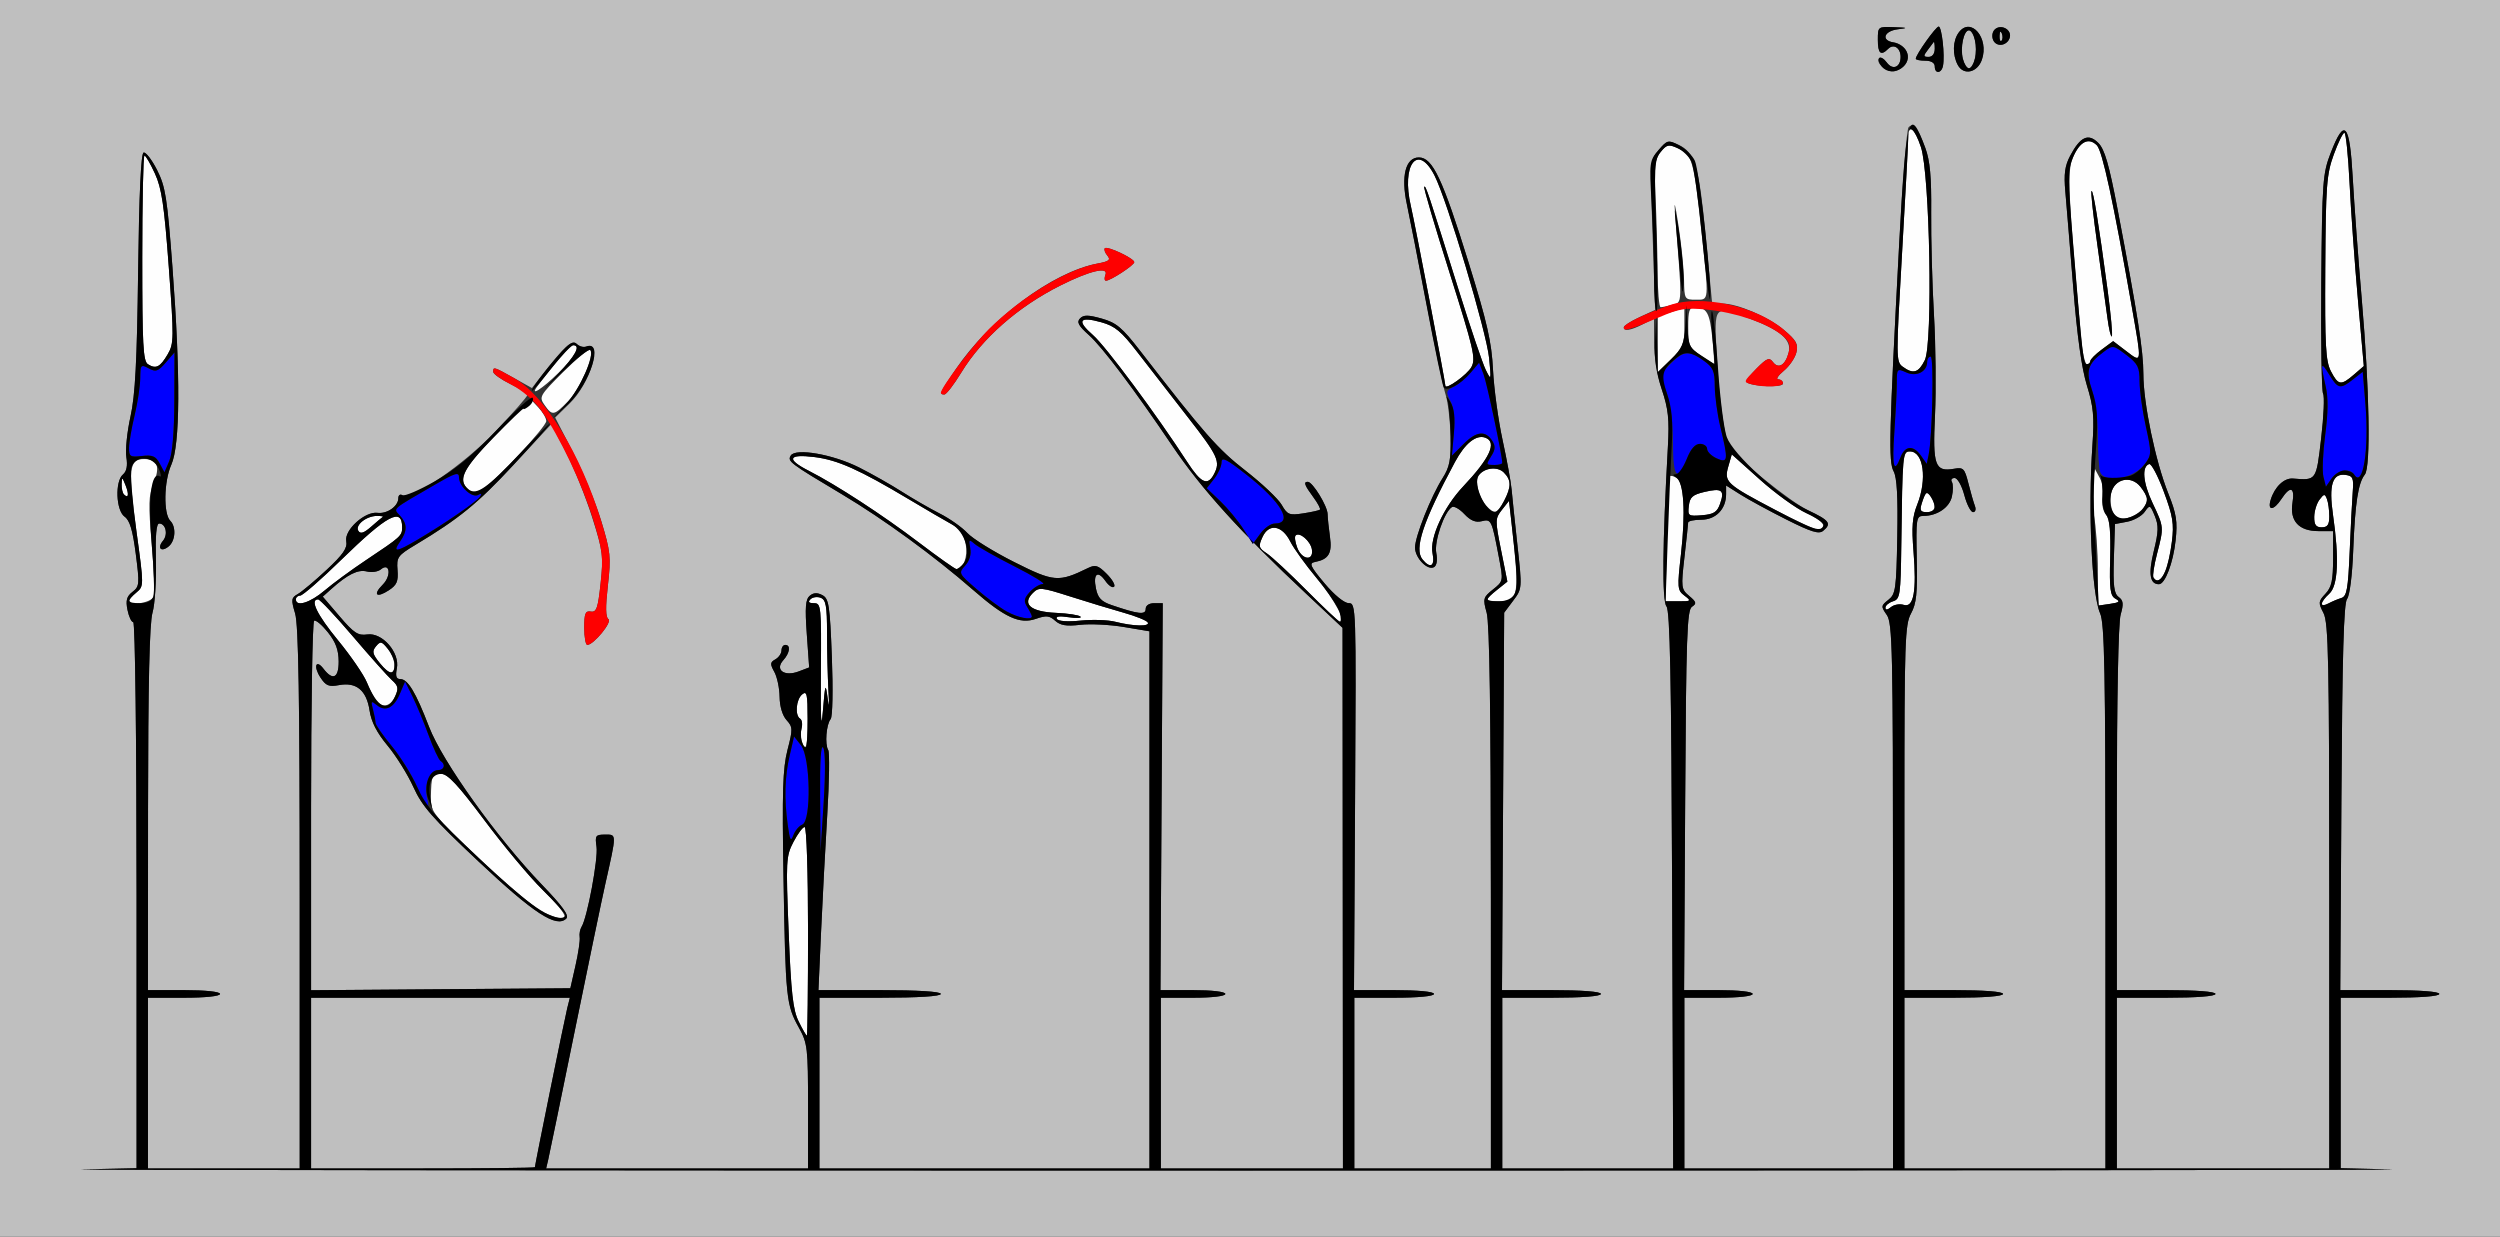 <?xml version="1.0" encoding="UTF-8" standalone="no"?>
<!-- Created with Inkscape (http://www.inkscape.org/) -->

<svg
   xmlns:dc="http://purl.org/dc/elements/1.1/"
   xmlns:cc="http://creativecommons.org/ns#"
   xmlns:rdf="http://www.w3.org/1999/02/22-rdf-syntax-ns#"
   xmlns:svg="http://www.w3.org/2000/svg"
   xmlns="http://www.w3.org/2000/svg"
   version="1.1"
   width="659"
   height="326"
   id="svg2">
  <rect width="100%" height="100%" fill="#333333" stroke="none"/>
  <defs
     id="defs6" />
  <g
     id="g2987">
    <path
       d="m 210.525,269.25 c -1.502,-3.052 -1.993,-7.439 -2.634,-23.567 -0.75,-18.865 -0.69,-20.006 1.262,-23.75 C 210.279,219.77 211.607,218 212.101,218 212.611,218 213,229.892 213,245.5 c 0,15.125 -0.142,27.5 -0.315,27.5 -0.173,0 -1.145,-1.688 -2.161,-3.75 z m -67.357,-28.775 c -1.833,-0.796 -9.258,-7.038 -16.5,-13.872 -12.557,-11.848 -13.164,-12.603 -13.089,-16.264 0.123,-5.983 0.275,-6.339 2.701,-6.339 1.752,0 4.405,2.841 11.438,12.25 5.036,6.737 11.885,14.936 15.22,18.219 7.813,7.692 7.875,9.326 0.23,6.006 z m 68.188,-44.99 c -0.32,-0.833 -0.348,-2.408 -0.062,-3.499 0.285,-1.091 0.111,-2.236 -0.387,-2.544 -1.416,-0.875 -1.063,-5.067 0.538,-6.396 1.238,-1.027 1.444,-0.114 1.444,6.378 0,7.473 -0.394,9.03 -1.533,6.061 z M 216.387,177.25 c 0.132,-17.513 0.058,-18.25 -1.825,-18.25 -1.35,0 -1.64,-0.322 -0.93,-1.033 0.568,-0.568 1.783,-0.745 2.7,-0.393 1.378,0.529 1.668,2.142 1.674,9.283 0.004,4.754 0.17,11.568 0.369,15.143 0.236,4.236 0.158,4.933 -0.223,2 -0.538,-4.139 -0.638,-3.858 -1.244,3.5 -0.446,5.409 -0.614,2.09 -0.522,-10.25 z m -117.16,7.5 c -0.56,-0.688 -1.699,-2.895 -2.532,-4.905 -0.833,-2.01 -4.255,-6.994 -7.604,-11.076 C 83.555,162.025 81.599,158 83.856,158 c 0.471,0 4.594,4.388 9.162,9.75 4.568,5.362 9.199,10.551 10.291,11.529 1.668,1.495 1.805,2.174 0.86,4.25 -1.222,2.682 -3.328,3.202 -4.942,1.221 z m 0.924,-9.908 c -1.979,-2.441 -2.143,-3.146 -1.042,-4.473 1.173,-1.413 1.491,-1.347 3.099,0.639 1.838,2.27 2.379,5.539 1.042,6.303 -0.412,0.236 -1.807,-0.875 -3.099,-2.469 z M 294,163.9 c -1.925,-0.493 -6.037,-0.633 -9.138,-0.312 -3.417,0.353 -5.888,0.179 -6.272,-0.443 -0.413,-0.668 0.681,-0.823 3.138,-0.444 2.075,0.32 3.466,0.25 3.092,-0.157 -0.374,-0.406 -3.28,-0.854 -6.456,-0.995 -6.684,-0.296 -9.039,-2.302 -6.125,-5.216 1.606,-1.606 2.183,-1.552 9.983,0.935 4.553,1.451 10.858,3.364 14.01,4.251 3.152,0.887 5.991,2.033 6.309,2.547 0.704,1.139 -3.781,1.052 -8.541,-0.166 z m 50.394,-8.303 c -4.459,-4.489 -9.173,-8.87 -10.476,-9.736 -2.137,-1.419 -2.248,-1.84 -1.134,-4.286 1.69,-3.71 5.182,-3.145 7.347,1.188 0.897,1.795 4.036,6.152 6.976,9.681 4.707,5.65 7.953,11.779 6.057,11.435 -0.365,-0.066 -4.311,-3.793 -8.77,-8.283 z M 497,160.19 c 0,-0.58 0.9,-1.341 2,-1.69 1.864,-0.592 2.012,-1.597 2.183,-14.817 C 501.496,119.477 501.54,119 503.465,119 c 3.582,0 4.578,7.352 1.903,14.04 -1.28,3.199 -1.49,5.85 -0.972,12.27 0.854,10.58 0.055,14.968 -2.574,14.133 -1.055,-0.335 -2.571,-0.066 -3.37,0.596 -0.924,0.767 -1.452,0.821 -1.452,0.15 z m 56,-9.679 c 0,-5.029 -0.479,-11.733 -1.064,-14.898 -0.585,-3.165 -0.757,-7.153 -0.381,-8.863 l 0.683,-3.108 1.303,2.429 c 0.717,1.336 1.057,3.666 0.757,5.177 -0.322,1.616 0.019,3.431 0.828,4.407 1.003,1.212 1.305,4.302 1.116,11.448 -0.217,8.222 0.005,9.935 1.387,10.709 1.33,0.744 1.044,1.009 -1.491,1.381 l -3.137,0.46 0,-9.143 z m 59,8.653 c 0,-0.469 0.9,-1.668 2,-2.663 2.309,-2.09 2.646,-9.261 0.976,-20.808 -1.14,-7.886 -0.149,-11 3.342,-10.503 1.891,0.269 2.141,0.845 1.871,4.311 -0.172,2.2 -0.536,9.312 -0.81,15.804 -0.419,9.941 -0.765,11.886 -2.188,12.323 -0.93,0.285 -2.478,0.94 -3.44,1.454 -0.963,0.515 -1.75,0.551 -1.75,0.082 z M 34,158.41 c 0,-0.324 0.889,-1.337 1.976,-2.25 1.967,-1.653 1.967,-1.722 0.006,-16.01 C 33.702,123.546 33.971,121 38.001,121 c 3.555,0 4.306,2.02 2.424,6.525 -1.258,3.011 -1.326,5.51 -0.434,15.876 0.583,6.766 0.775,13.044 0.427,13.951 C 39.832,158.88 34,159.842 34,158.41 z M 78,158 c 0,-0.55 0.513,-1 1.14,-1 0.627,0 5.465,-4.219 10.75,-9.375 C 102.124,135.69 106,133.62 106,139.02 c 0,2.217 -0.276,2.467 -9.5,8.617 -3.85,2.567 -8.768,6.174 -10.93,8.015 C 81.772,158.888 78,160.058 78,158 z m 314,0.038 c 0,-0.254 1.203,-1.422 2.674,-2.594 l 2.674,-2.132 -1.658,-8.268 c -1.593,-7.94 -1.584,-8.362 0.212,-10.646 l 1.871,-2.378 0.595,5.24 C 400.623,157.119 400.409,158.5 395.07,158.5 393.382,158.5 392,158.292 392,158.038 z m 47.371,-15.801 c 0.178,-8.945 0.517,-16.458 0.755,-16.696 0.238,-0.238 1.043,-0.054 1.79,0.407 1.96,1.211 2.432,9.13 1.196,20.052 -1.015,8.97 -0.965,9.584 0.901,11 1.877,1.425 1.802,1.5 -1.494,1.5 l -3.47,0 0.323,-16.264 z m 128.274,9.998 c -0.26,-0.421 0.163,-3.219 0.941,-6.218 1.841,-7.099 1.846,-7.051 -1.166,-13.41 -2.537,-5.357 -2.91,-9.624 -0.899,-10.285 0.562,-0.184 2.295,3.09 3.852,7.277 2.398,6.45 2.725,8.46 2.138,13.16 -0.978,7.831 -3.204,12.165 -4.866,9.476 z m -325.405,-9.212 c -9.567,-7.263 -21.738,-15.195 -29.007,-18.903 -6.078,-3.101 -5.5,-4.508 1.494,-3.634 6.087,0.76 11.785,3.312 24.909,11.153 4.475,2.674 9.511,5.612 11.189,6.53 2.212,1.209 3.238,2.658 3.727,5.261 0.625,3.331 -0.588,6.57 -2.46,6.57 -0.364,0 -4.798,-3.14 -9.853,-6.978 z m 132.753,4.469 c -2.307,-2.78 0.071,-9.94 8.545,-25.728 2.655,-4.946 5.624,-7.299 8.04,-6.372 3.089,1.185 1.174,5.361 -5.89,12.844 -5.141,5.446 -8.877,13.566 -8.079,17.558 0.69,3.45 -0.513,4.231 -2.616,1.698 z m -33.046,-3.13 c -0.552,-1.451 -0.744,-2.898 -0.427,-3.215 1.031,-1.031 3.972,1.503 4.3,3.705 0.468,3.143 -2.641,2.749 -3.872,-0.491 z M 94.453,139.923 C 93.531,138.432 96.572,136 99.358,136 c 1.087,0 1.788,0.113 1.559,0.25 -0.229,0.138 -1.607,1.296 -3.061,2.575 -1.941,1.707 -2.846,1.999 -3.403,1.098 z M 468,134.435 c -13.012,-6.84 -13.593,-7.378 -12.41,-11.494 l 0.91,-3.167 7.392,6.629 c 4.065,3.646 9.579,7.632 12.252,8.858 4.456,2.044 5.672,3.67 3.294,4.405 -0.516,0.159 -5.662,-2.194 -11.438,-5.23 z M 610.032,136.25 c 0.018,-1.512 0.639,-3.551 1.382,-4.529 1.213,-1.599 1.413,-1.616 1.968,-0.168 0.34,0.886 0.618,2.924 0.618,4.529 0,2.252 -0.457,2.918 -2,2.918 -1.523,0 -1.992,-0.656 -1.968,-2.75 z m -53.016,-1.221 c -0.632,-1.181 -0.868,-3.422 -0.526,-4.982 0.849,-3.868 5.264,-4.854 7.738,-1.73 0.95,1.2 1.738,2.659 1.75,3.241 0.041,1.926 -2.438,4.322 -5.146,4.974 -2.093,0.504 -2.915,0.18 -3.817,-1.504 z m -111.838,-1.682 c 0.267,-2.304 0.977,-2.936 4.127,-3.677 4.585,-1.078 5.368,-0.488 4.114,3.1 -0.78,2.232 -1.648,2.788 -4.759,3.045 -3.633,0.301 -3.79,0.19 -3.482,-2.468 z M 391.733,133.25 c -1.947,-2.16 -3.013,-6.368 -1.993,-7.865 1.418,-2.08 4.969,-2.532 6.655,-0.847 2.004,2.004 2.023,3.754 0.08,7.512 -1.764,3.412 -2.566,3.615 -4.741,1.2 z m 114.824,-0.5 c 0.956,-3.111 1.406,-3.423 2.482,-1.721 1.526,2.414 1.092,3.971 -1.106,3.971 -1.682,0 -1.939,-0.419 -1.376,-2.25 z M 32.667,130.333 c -0.367,-0.367 -0.638,-1.604 -0.603,-2.75 0.058,-1.916 0.141,-1.89 1.021,0.312 0.979,2.448 0.776,3.633 -0.418,2.438 z M 123.2,128.8 c -2.531,-2.531 -0.959,-5.473 7.734,-14.474 l 8.86,-9.174 2.103,2.238 c 1.157,1.231 2.103,2.85 2.103,3.598 0,1.494 -13.301,15.783 -16.5,17.726 -2.534,1.539 -2.841,1.545 -4.3,0.085 z m 189.768,-7 c -8.089,-12.484 -21.507,-30.557 -24.84,-33.457 -4.412,-3.84 -3.647,-5.029 2.184,-3.396 3.606,1.01 5.264,2.385 9.503,7.888 2.824,3.666 8.746,11.294 13.16,16.952 8.177,10.48 8.814,11.873 6.991,15.279 -1.658,3.099 -3.4,2.286 -6.997,-3.265 z M 143.549,106.767 c -1.508,-2.153 -1.332,-2.466 4.906,-8.704 3.559,-3.559 6.763,-6.178 7.12,-5.821 1.236,1.236 -2.614,10.202 -5.784,13.473 -3.773,3.892 -4.201,3.965 -6.242,1.051 z M 141.699,101.75 c 4.513,-5.978 8.695,-10.75 9.422,-10.75 2.097,0 0.536,2.913 -3.905,7.288 -4.388,4.322 -7.766,6.442 -5.517,3.462 z M 381,101.668 c 0,-0.986 -8.027,-42.77 -9.081,-47.274 -2.584,-11.036 1.798,-16.779 6.215,-8.144 3.325,6.499 13.729,41.301 14.399,48.167 0.575,5.888 0.547,5.987 -0.891,3.083 -0.817,-1.65 -4.021,-11.1 -7.12,-21 -8.232,-26.297 -8.689,-27.666 -9.102,-27.253 -0.207,0.207 2.807,10.423 6.698,22.701 6.34,20.009 6.938,22.579 5.764,24.774 C 386.794,98.754 381,102.919 381,101.668 z m 233.426,-3.811 c -1.381,-2.671 -1.604,-6.761 -1.482,-27.25 0.129,-21.741 0.348,-24.672 2.233,-29.858 1.15,-3.163 2.411,-5.75 2.802,-5.75 0.391,0 1.004,5.963 1.362,13.25 0.358,7.287 1.35,21.125 2.205,30.75 l 1.554,17.5 -2.606,2.25 c -3.421,2.954 -4.133,2.849 -6.068,-0.892 z M 437,90.716 l 0,-7.38 3.5,-1.074 3.5,-1.074 0,5.055 c 0,4.463 -0.41,5.453 -3.5,8.455 l -3.5,3.399 0,-7.38 z m 64.552,5.946 c -1.767,-1.292 -1.773,-2.325 -0.181,-29.75 0.907,-15.626 1.645,-29.424 1.639,-30.662 -0.017,-3.775 1.664,-2.517 3.339,2.5 2.37,7.097 3.184,51.874 1.022,56.208 -1.664,3.336 -3.037,3.738 -5.819,1.704 z M 39,96.018 c -1.273,-0.806 -1.5,-5.042 -1.5,-27.983 0,-14.868 0.261,-27.034 0.579,-27.034 0.318,-6.43e-4 1.561,2.136 2.762,4.749 1.782,3.877 2.453,8.413 3.652,24.69 1.378,18.698 1.361,20.126 -0.271,22.92 C 42.222,96.784 41.107,97.352 39,96.018 z m 409.263,-2.33 c -2.956,-1.998 -3.238,-2.643 -3.25,-7.438 -0.011,-4.344 0.289,-5.247 1.737,-5.235 3.169,0.028 3.945,1.407 4.629,8.235 0.372,3.712 0.552,6.722 0.399,6.688 -0.153,-0.034 -1.734,-1.047 -3.515,-2.25 z M 548.597,89.25 c -3.47,-38.636 -3.718,-44.025 -2.193,-47.675 1.771,-4.239 4.133,-5.467 6.315,-3.284 1.469,1.469 4.303,14.587 9.334,43.209 2.552,14.517 2.592,14.229 -1.539,11.078 l -3.486,-2.659 -3.014,2.228 C 552.356,93.373 551,94.741 551,95.188 551,95.635 550.596,96 550.101,96 c -0.494,0 -1.171,-3.038 -1.505,-6.75 z m 6.954,-12.903 c -2.406,-17.949 -3.79,-26.442 -4.237,-25.994 -0.222,0.222 0.478,6.646 1.556,14.275 1.078,7.629 2.269,16.263 2.648,19.185 0.379,2.923 0.898,5.104 1.155,4.847 0.257,-0.257 -0.248,-5.798 -1.121,-12.314 z M 436.925,71.25 c -0.041,-5.362 -0.277,-14.075 -0.524,-19.36 -0.383,-8.194 -0.184,-9.937 1.349,-11.831 1.598,-1.973 2.101,-2.083 4.504,-0.988 3.863,1.76 4.194,2.925 6.235,21.929 2.016,18.766 2.079,18 -1.491,18 -2.941,0 -3.002,-0.102 -3.086,-5.25 -0.047,-2.888 -0.703,-9.3 -1.457,-14.25 -0.928,-6.091 -1.217,-7.06 -0.896,-3 1.906,24.12 1.934,23.136 -0.673,23.834 -1.313,0.352 -2.726,0.645 -3.138,0.653 -0.412,0.007 -0.784,-4.374 -0.825,-9.736 z"
       id="path2997"
       style="fill:#fefefe" />
    <path
       d="M 0,163 0,0 329.5,0 659,0 l 0,163 0,163 -329.5,0 L 0,326 0,163 z M 630.25,308.253 617,307.942 617,285.471 617,263 l 13,0 c 8,0 13,-0.385 13,-1 0,-0.616 -5.017,-1 -13.051,-1 l -13.051,0 0.301,-50.847 c 0.221,-37.351 0.615,-51.226 1.486,-52.275 0.695,-0.837 1.37,-6.174 1.63,-12.903 0.48,-12.386 1.292,-17.668 3.06,-19.887 1.59,-1.996 1.227,-22.514 -0.818,-46.247 -0.932,-10.812 -2.001,-25.212 -2.376,-32 -0.797,-14.43 -2.158,-15.964 -5.807,-6.545 -2.112,5.452 -2.259,7.47 -2.485,34.063 -0.132,15.547 0.083,28.79 0.478,29.429 0.395,0.639 0.167,5.898 -0.506,11.687 -1.314,11.306 -1.218,11.169 -7.448,10.669 -2.328,-0.187 -4.828,2.203 -5.865,5.606 -0.918,3.014 0.818,2.862 2.857,-0.25 2.319,-3.539 3.563,-3.099 2.895,1.023 -0.778,4.796 1.679,7.477 6.852,7.477 l 3.845,0 0,7.186 c 0,5.837 -0.38,7.59 -2.024,9.34 -1.878,1.999 -1.914,2.364 -0.506,5.064 1.316,2.523 1.518,12.465 1.524,74.66 L 614,308 l -28,0 -28,0 0,-22.5 0,-22.5 13,0 c 8,0 13,-0.385 13,-1 0,-0.615 -5,-1 -13,-1 l -13,0 0,-47.757 c 0,-29.059 0.394,-49.124 1.006,-51.25 0.811,-2.814 0.707,-3.714 -0.532,-4.627 -1.227,-0.904 -1.481,-2.963 -1.256,-10.182 l 0.282,-9.048 3.221,-0.608 c 1.772,-0.335 3.849,-1.504 4.616,-2.599 1.349,-1.926 1.436,-1.891 2.661,1.066 1.047,2.527 1.001,4.136 -0.265,9.281 -1.474,5.994 -1.048,8.724 1.363,8.724 1.617,0 3.764,-5.645 4.397,-11.564 0.535,-4.999 0.226,-6.963 -1.959,-12.436 -3.355,-8.407 -6.533,-23.665 -6.542,-31.409 -0.007,-6.142 -1.447,-15.347 -6.794,-43.423 -2.251,-11.817 -3.414,-15.826 -5.074,-17.486 -2.639,-2.639 -4.759,-1.671 -7.436,3.393 -1.399,2.647 -1.687,4.788 -1.269,9.425 0.298,3.3 1.232,14.636 2.075,25.191 1.023,12.813 2.224,21.428 3.612,25.921 1.735,5.618 1.975,8.231 1.453,15.809 -1.184,17.195 -0.171,39.351 2.022,44.23 1.18,2.624 1.417,15.127 1.417,74.75 L 555,308 l -26.5,0 -26.5,0 0,-22.5 0,-22.5 13,0 c 8,0 13,-0.385 13,-1 0,-0.615 -5,-1 -13,-1 l -13,0 0,-48.05 c 0,-43.876 0.152,-48.328 1.75,-51.25 1.422,-2.601 1.706,-5.306 1.513,-14.45 -0.222,-10.549 -0.116,-11.25 1.703,-11.25 3.646,0 6.923,-2.216 7.559,-5.114 0.343,-1.561 0.338,-3.298 -0.01,-3.862 -0.348,-0.563 -0.025,-1.024 0.719,-1.024 0.757,0 1.881,1.98 2.555,4.5 0.662,2.475 1.703,4.5 2.314,4.5 0.616,0 0.832,-0.726 0.486,-1.629 -0.344,-0.896 -1.115,-3.575 -1.714,-5.954 -0.99,-3.933 -1.328,-4.283 -3.732,-3.859 -5.094,0.898 -5.707,-0.802 -5.076,-14.059 0.314,-6.6 0.192,-18.525 -0.271,-26.5 -0.463,-7.975 -0.792,-20.125 -0.731,-27 0.083,-9.384 -0.302,-13.622 -1.547,-17 -1.959,-5.317 -3.151,-6.787 -4.419,-5.45 -0.496,0.522 -1.604,14.225 -2.462,30.45 -2.678,50.593 -2.853,57.733 -1.479,60.235 0.874,1.592 1.162,6.72 0.967,17.265 -0.255,13.813 -0.441,15.128 -2.35,16.617 -1.96,1.529 -1.983,1.746 -0.424,3.973 1.496,2.135 1.65,9.054 1.65,74.133 L 499,308 l -27.5,0 -27.5,0 0,-22.5 0,-22.5 9,0 c 5.333,0 9,-0.407 9,-1 0,-0.593 -3.678,-1 -9.035,-1 l -9.035,0 0.285,-50.037 c 0.246,-43.159 0.492,-50.172 1.785,-51.02 1.284,-0.841 1.18,-1.252 -0.719,-2.848 -2.124,-1.785 -2.178,-2.224 -1.258,-10.23 0.529,-4.601 0.965,-8.702 0.969,-9.115 0.004,-0.412 1.557,-0.75 3.451,-0.75 3.835,0 6.557,-2.796 6.557,-6.735 l 0,-2.29 3.816,2.409 c 2.099,1.325 7.536,4.279 12.084,6.566 6.551,3.294 8.562,3.913 9.684,2.981 2.306,-1.914 1.701,-2.737 -3.991,-5.43 -4.814,-2.277 -19.065,-13.859 -20.734,-16.85 -1.318,-2.362 -2.731,-12.519 -3.326,-23.9 -0.709,-13.571 -0.904,-13.357 8.847,-9.709 7.936,2.969 10.931,5.584 10.117,8.831 -0.842,3.356 -2.686,4.504 -4.133,2.573 -0.979,-1.307 -1.575,-1.08 -4.295,1.64 -1.737,1.737 -2.935,3.381 -2.663,3.654 1.144,1.144 9.594,1.488 9.594,0.391 0,-0.622 -0.562,-1.132 -1.25,-1.135 -0.688,-0.003 -0.031,-1.015 1.458,-2.25 1.49,-1.235 2.987,-3.428 3.328,-4.873 0.516,-2.19 -0.022,-3.167 -3.227,-5.857 -4.217,-3.54 -12.335,-7.012 -16.398,-7.014 L 451.323,80 449.647,62.422 c -1.791,-18.782 -2.841,-22.278 -7.302,-24.311 -2.575,-1.173 -2.993,-1.059 -5.104,1.395 -2.285,2.657 -2.295,2.793 -1.62,22.429 l 0.679,19.756 -4.124,1.904 c -2.268,1.047 -4.136,2.242 -4.15,2.654 -0.04,1.173 1.807,0.888 5.024,-0.776 L 436,83.949 l 0,6.332 c 0,3.767 0.84,8.82 2.075,12.476 1.692,5.011 1.984,7.767 1.583,14.944 -1.436,25.68 -1.571,40.7 -0.38,42.134 0.933,1.124 1.287,18.839 1.497,74.819 L 441.05,308 418.525,308 396,308 l 0,-22.5 0,-22.5 13,0 c 8,0 13,-0.385 13,-1 0,-0.616 -5.012,-1 -13.035,-1 l -13.035,0 0.285,-49.75 0.285,-49.75 2.379,-3.169 c 2.369,-3.157 2.374,-3.214 1.133,-14.5 -0.685,-6.232 -1.384,-12.906 -1.553,-14.831 -0.169,-1.925 -1.238,-7.775 -2.376,-13 -1.138,-5.225 -2.273,-13.55 -2.523,-18.5 -0.371,-7.377 -1.528,-12.465 -6.415,-28.221 C 380.246,47.042 377.628,41.5 374.018,41.5 c -3.512,0 -4.772,4.932 -3.161,12.374 0.669,3.094 2.983,14.851 5.142,26.126 2.158,11.275 4.433,22.075 5.055,24 0.622,1.925 1.205,6.875 1.297,11 0.138,6.223 -0.213,8.097 -2.062,11.004 -3.056,4.804 -7.288,15.445 -7.288,18.321 0,2.767 3.351,6.194 5.038,5.152 0.703,-0.435 0.927,-1.902 0.566,-3.71 -0.596,-2.98 2.091,-10.842 4.138,-12.107 0.532,-0.329 2.003,0.504 3.269,1.851 1.618,1.723 2.968,2.282 4.551,1.884 2.54,-0.637 2.662,-0.383 4.53,9.449 1.204,6.338 1.203,6.346 -1.548,8.54 -2.595,2.069 -2.69,2.424 -1.654,6.156 0.752,2.708 1.101,26.496 1.105,75.21 L 393,308 l -18,0 -18,0 0,-22.5 0,-22.5 10.5,0 c 6.333,0 10.5,-0.397 10.5,-1 0,-0.603 -4.181,-1 -10.543,-1 l -10.543,0 0.293,-51 c 0.29,-50.426 0.27,-51.001 -1.707,-51.018 -1.174,-0.01 -3.807,-2.178 -6.377,-5.25 -3.764,-4.498 -4.114,-5.282 -2.5,-5.59 3.6,-0.686 4.581,-2.315 3.966,-6.587 -0.321,-2.231 -0.604,-4.956 -0.629,-6.056 -0.048,-2.125 -3.947,-8.482 -5.21,-8.493 -1.207,-0.011 -0.888,0.887 1.429,4.021 1.198,1.621 1.986,3.115 1.75,3.32 -0.236,0.205 -2.229,0.648 -4.429,0.983 -3.644,0.556 -4.146,0.355 -5.643,-2.256 -0.904,-1.576 -5.179,-5.62 -9.5,-8.986 -7.381,-5.749 -10.763,-9.594 -27.896,-31.719 -4.674,-6.036 -6.214,-7.323 -10.045,-8.395 -3.58,-1.002 -4.775,-1.01 -5.72,-0.037 -0.934,0.96 -0.42,1.923 2.347,4.395 3.56,3.181 11.932,14.299 21.964,29.166 7.686,11.391 18.031,22.823 35.292,39 l 9.603,9 0.05,71.25 L 354,308 l -24,0 -24,0 0,-22.5 0,-22.5 8.5,0 c 5,0 8.5,-0.412 8.5,-1 0,-0.589 -3.517,-1 -8.551,-1 l -8.551,0 0.301,-51 0.301,-51 -2.25,4.4e-4 c -1.346,2.6e-4 -2.25,0.611 -2.25,1.519 0,1.618 -1.885,1.404 -8.978,-1.018 -2.72,-0.929 -3.619,-1.879 -4.127,-4.361 -0.803,-3.927 0.453,-4.91 2.514,-1.967 0.85,1.214 1.869,1.882 2.265,1.486 0.396,-0.396 -0.477,-1.917 -1.939,-3.379 -2.276,-2.276 -2.988,-2.498 -4.947,-1.539 -7.74,3.788 -8.973,3.687 -19.456,-1.588 C 261.925,145.433 256.375,141.99 255,140.504 c -1.375,-1.486 -4.652,-3.798 -7.283,-5.137 -2.631,-1.339 -7.131,-3.934 -10,-5.766 -2.869,-1.832 -7.927,-4.697 -11.239,-6.366 -6.886,-3.47 -16.763,-5.2 -18.026,-3.157 -0.94,1.522 -0.367,1.955 13.548,10.255 10.975,6.545 24.257,16.239 34.58,25.237 8.293,7.229 12.237,9.038 16.48,7.559 2.722,-0.949 3.575,-0.865 5.081,0.498 1.368,1.238 2.977,1.501 6.585,1.076 2.626,-0.309 7.812,-0.052 11.524,0.571 l 6.75,1.133 0,70.796 0,70.796 -43.5,0 -43.5,0 0,-22.5 0,-22.5 16,0 c 10,0 16,-0.375 16,-1 0,-0.625 -6.043,-1 -16.128,-1 l -16.128,0 0.686,-15.25 c 0.377,-8.387 1.115,-22.371 1.641,-31.075 0.525,-8.704 0.636,-16.341 0.246,-16.971 -0.926,-1.498 -0.508,-6.768 0.647,-8.159 0.509,-0.613 0.647,-7.759 0.317,-16.364 -0.525,-13.67 -0.788,-15.382 -2.497,-16.297 -1.347,-0.721 -2.328,-0.676 -3.328,0.154 -1.121,0.93 -1.286,3.031 -0.789,10.038 l 0.629,8.862 -2.769,1.053 c -3.794,1.442 -6.347,-0.425 -4.051,-2.962 C 208.211,172.11 208.486,170 207,170 c -0.55,0 -1,0.653 -1,1.45 0,0.798 -0.726,1.857 -1.614,2.353 -1.393,0.779 -1.431,1.231 -0.278,3.3 0.734,1.318 1.36,4.276 1.391,6.572 0.034,2.533 0.756,4.949 1.834,6.14 1.658,1.832 1.675,2.364 0.252,7.856 -1.254,4.84 -1.442,10.878 -1.052,33.86 0.538,31.706 0.704,33.321 4.042,39.345 2.289,4.132 2.425,5.29 2.425,20.75 L 213,308 l -34.519,0 -34.519,0 0.534,-2.25 c 0.294,-1.238 3.426,-16.425 6.96,-33.75 3.534,-17.325 7.184,-34.875 8.11,-39 3.017,-13.435 3.02,-13 -0.066,-13 -2.5,0 -2.688,0.267 -2.257,3.203 0.462,3.146 -2.441,18.708 -3.933,21.085 -0.418,0.666 -0.647,1.901 -0.509,2.744 0.138,0.843 -0.359,4.218 -1.104,7.5 L 150.342,260.5 116.171,260.763 82,261.026 82,212.572 c 0,-26.65 0.36,-48.677 0.801,-48.949 0.441,-0.272 2.072,1.098 3.625,3.044 2.062,2.584 2.83,4.659 2.845,7.686 0.022,4.403 -1.539,5.148 -4.011,1.915 -1.99,-2.604 -2.701,-0.59 -0.81,2.296 1.448,2.21 2.226,2.532 4.909,2.028 4.567,-0.857 7.26,1.379 8.056,6.69 0.449,2.997 1.915,5.857 4.756,9.276 2.258,2.718 5.326,7.642 6.817,10.942 2.283,5.053 4.995,8.148 17.188,19.615 14.564,13.697 20.534,17.575 23.103,15.006 0.793,-0.793 -0.964,-3.236 -6.37,-8.858 C 131.043,220.923 116.646,200.805 113.112,191.627 109.572,182.434 107.502,179 105.502,179 c -1.059,0 -1.299,-0.762 -0.888,-2.818 0.832,-4.158 -3.848,-9.521 -7.801,-8.941 -2.436,0.357 -3.517,-0.35 -7.296,-4.774 l -4.437,-5.193 2.21,-1.981 c 4.345,-3.894 7.068,-5.241 9.407,-4.654 1.281,0.322 2.946,0.073 3.699,-0.553 2.375,-1.971 2.828,1.69 0.498,4.02 -2.691,2.691 -1.668,3.631 1.612,1.482 2.1,-1.376 2.516,-2.346 2.281,-5.323 -0.27,-3.417 0.025,-3.827 4.821,-6.702 11.377,-6.822 16.338,-10.875 25.821,-21.095 l 9.929,-10.701 3.795,7.366 c 2.087,4.052 5.19,11.749 6.896,17.106 2.863,8.992 3.037,10.336 2.271,17.5 -0.703,6.579 -1.095,7.715 -2.575,7.466 -1.447,-0.244 -1.745,0.482 -1.745,4.25 0,2.499 0.366,4.544 0.813,4.544 1.664,0 6.658,-6.091 5.573,-6.797 -0.753,-0.491 -0.798,-3.167 -0.147,-8.871 0.856,-7.501 0.713,-8.889 -1.748,-17 -1.474,-4.858 -4.811,-12.978 -7.415,-18.046 l -4.735,-9.214 3.81,-3.721 c 5.547,-5.416 8.838,-16.713 4.369,-14.998 -0.702,0.27 -1.812,-0.037 -2.466,-0.682 -1.24,-1.222 -3.225,0.555 -9.195,8.228 l -2.64,3.394 -4.736,-2.647 C 130.135,96.658 130,96.617 130,98.013 c 0,0.557 2.025,1.997 4.5,3.199 2.475,1.202 4.5,2.523 4.5,2.936 0,0.412 -3.77,4.71 -8.377,9.552 -8.394,8.821 -22.219,18.286 -24.578,16.828 -0.575,-0.355 -1.045,4.8e-4 -1.045,0.791 0,2.12 -2.957,4.199 -5.499,3.866 -3.311,-0.434 -8.788,4.531 -8.229,7.46 0.347,1.814 -0.791,3.474 -5.201,7.589 -3.104,2.897 -6.509,5.754 -7.567,6.35 -1.738,0.979 -1.806,1.468 -0.714,5.116 C 78.687,164.687 79,184.157 79,236.866 L 79,308 l -20,0 -20,0 0,-22.5 0,-22.5 9.5,0 c 5.667,0 9.5,-0.404 9.5,-1 0,-0.596 -3.833,-1 -9.5,-1 l -9.5,0 0.024,-47.75 c 0.016,-32.955 0.38,-48.989 1.175,-51.75 0.633,-2.2 1.039,-8.387 0.901,-13.75 -0.169,-6.607 0.107,-9.75 0.857,-9.75 1.749,0 2.391,2.876 1.013,4.537 -1.635,1.97 -0.466,3.12 1.506,1.483 1.781,-1.478 2.007,-5.137 0.417,-6.728 C 43.045,135.445 43.2,126.865 45.16,122.5 47.496,117.297 47.599,98.919 45.452,70.344 44.084,52.132 43.615,49.173 41.402,44.806 40.025,42.09 38.426,40.025 37.848,40.217 c -0.692,0.231 -1.183,10.904 -1.44,31.316 -0.299,23.781 -0.767,32.667 -2.017,38.295 -0.895,4.031 -1.382,8.841 -1.082,10.688 0.364,2.245 0.072,3.752 -0.882,4.543 -2.159,1.791 -1.868,9.514 0.418,11.133 1.36,0.963 2.134,3.542 2.943,9.807 1.029,7.973 0.976,8.594 -0.866,10.02 -1.534,1.187 -1.822,2.227 -1.318,4.75 C 33.959,162.547 34.644,164 35.125,164 35.617,164 36,195.512 36,235.973 l 0,71.973 -14.25,0.307 c -7.838,0.169 128.85,0.308 303.75,0.309 174.9,10e-4 312.038,-0.138 304.75,-0.309 z M 82,285.5 82,263 l 34.108,0 34.108,0 -0.693,2.75 C 148.85,268.427 141,307.04 141,307.679 141,307.856 127.725,308 111.5,308 L 82,308 82,285.5 z M 253.365,98.25 C 258.917,89.154 268.318,80.885 279.5,75.264 287.215,71.386 292.251,70.182 291.392,72.421 291.059,73.289 291.119,74 291.525,74 292.737,74 299,69.897 299,69.104 c 0,-0.976 -7.103,-4.334 -7.766,-3.671 -0.285,0.285 0.007,1.152 0.65,1.927 0.959,1.156 0.492,1.534 -2.607,2.111 C 277.494,71.664 260.922,84.023 251.934,97.321 247.702,103.582 247.514,104 248.928,104 c 0.51,0 2.507,-2.587 4.437,-5.75 z m 249.028,-81.5 c 1.415,-2.257 -0.256,-5.125 -3.245,-5.57 -3.362,-0.5 -2.564,-3.002 1.102,-3.457 2.817,-0.35 2.684,-0.425 -1,-0.563 C 495.029,7.001 495,7.024 495,10.5 c 0,3.616 0.789,4.311 2.713,2.387 C 499.166,11.434 501,12.612 501,15 c 0,2.745 -2.093,3.594 -3.641,1.476 -0.736,-1.006 -1.632,-1.536 -1.991,-1.177 -1.138,1.138 1.874,3.81 3.943,3.499 1.092,-0.164 2.479,-1.086 3.082,-2.048 z m 9.784,0.584 C 512.705,14.615 511.861,7 511.032,7 510.288,7 505,14.432 505,15.479 505,15.765 506.125,16 507.5,16 c 1.556,0 2.5,0.567 2.5,1.5 0,2.043 1.774,1.907 2.177,-0.166 z M 508.095,13.25 c 0.737,-0.963 1.467,-1.938 1.622,-2.167 C 509.873,10.854 510,11.642 510,12.833 510,14.165 509.375,15 508.378,15 c -1.389,0 -1.43,-0.252 -0.283,-1.75 z m 14.328,2.5 c 1.996,-5.7 -2.942,-11.496 -6.107,-7.168 -1.592,2.177 -1.698,5.835 -0.248,8.544 1.519,2.838 5.155,2.051 6.355,-1.376 z M 517.411,15.5 C 516.669,12.544 517.632,8 519,8 c 0.529,0 1.244,1.125 1.589,2.5 0.742,2.956 -0.221,7.5 -1.589,7.5 -0.529,0 -1.244,-1.125 -1.589,-2.5 z M 529.812,9.735 C 530.21,7.669 527.324,6.276 525.8,7.8 c -1.524,1.524 -0.131,4.41 1.935,4.012 0.958,-0.184 1.892,-1.119 2.077,-2.077 z m -2.733,-0.319 c 0.048,-1.165 0.285,-1.402 0.604,-0.604 0.289,0.722 0.253,1.584 -0.079,1.917 -0.332,0.332 -0.569,-0.258 -0.525,-1.313 z"
       id="path2995"
       style="fill:#bfbfbf" />
    <path
       d="m 154,165.456 c 0,-3.768 0.298,-4.494 1.745,-4.25 1.479,0.249 1.871,-0.884 2.57,-7.425 0.738,-6.904 0.544,-8.641 -1.844,-16.469 -2.934,-9.621 -9,-22.4 -13.847,-29.171 -1.853,-2.589 -5.048,-5.336 -7.872,-6.767 C 132.139,100.05 130,98.524 130,97.983 c 0,-1.361 0.155,-1.315 5.43,1.633 8.198,4.582 17.672,20.091 23.057,37.747 2.467,8.089 2.609,9.462 1.753,16.969 -0.651,5.704 -0.606,8.38 0.147,8.871 C 161.471,163.909 156.477,170 154.813,170 154.366,170 154,167.955 154,165.456 z m 94,-61.885 c 0,-1.38 8.607,-12.801 12.684,-16.83 8.674,-8.573 20.616,-15.785 28.592,-17.27 3.1,-0.577 3.567,-0.955 2.607,-2.111 -0.643,-0.774 -0.935,-1.641 -0.65,-1.927 C 291.897,64.77 299,68.127 299,69.104 299,69.897 292.737,74 291.525,74 291.119,74 291.059,73.289 291.392,72.421 292.251,70.182 287.215,71.386 279.5,75.264 268.318,80.885 258.917,89.154 253.365,98.25 251.435,101.412 249.438,104 248.928,104 248.417,104 248,103.807 248,103.571 z m 213.75,-2.26 c -2.285,-0.597 -2.273,-0.633 1.363,-4.27 2.683,-2.683 3.27,-2.903 4.25,-1.596 1.446,1.931 3.29,0.783 4.133,-2.573 0.52,-2.074 0.11,-3.037 -2.004,-4.699 -3.917,-3.081 -12.109,-5.834 -19.492,-6.551 -5.623,-0.546 -7.31,-0.282 -12.5,1.952 -7.746,3.334 -9.506,3.853 -9.474,2.793 0.029,-0.957 5.051,-3.425 11.974,-5.883 8.324,-2.956 22.796,0.117 30.171,6.407 3.309,2.822 3.873,3.828 3.361,6 -0.338,1.435 -1.834,3.62 -3.323,4.855 -1.49,1.235 -2.146,2.247 -1.458,2.25 0.688,0.003 1.25,0.455 1.25,1.005 0,0.996 -4.919,1.181 -8.25,0.311 z"
       id="path2993"
       style="fill:#fe0000" />
    <path
       d="m 216.176,210 c -0.075,-9.435 0.212,-13.94 0.822,-12.898 0.568,0.971 0.613,6.682 0.115,14.5 L 216.29,224.5 216.176,210 z m -8.515,7.542 c -0.966,-7.045 -0.812,-12.733 0.496,-18.401 l 1.157,-5.012 1.843,2.343 c 2.485,3.159 2.741,19.969 0.319,20.899 -0.838,0.322 -1.891,1.576 -2.339,2.788 -0.674,1.822 -0.93,1.368 -1.476,-2.617 z m -97.579,-9.841 c -1.183,-2.915 -4.16,-7.749 -6.616,-10.743 -2.456,-2.994 -4.471,-5.897 -4.479,-6.451 -0.007,-0.554 -0.311,-2.132 -0.673,-3.507 -0.59,-2.237 -0.485,-2.357 1.001,-1.138 2.286,1.875 4.517,0.769 6.114,-3.029 l 1.345,-3.198 1.949,3.933 c 1.072,2.163 2.982,6.755 4.243,10.204 1.262,3.449 2.685,6.513 3.164,6.809 1.39,0.859 1.006,2.42 -0.595,2.42 -2.172,0 -3.759,3.706 -3.022,7.059 0.992,4.518 -0.052,3.506 -2.431,-2.358 z m 155.319,-46.492 c -1.705,-0.939 -5.284,-3.595 -7.955,-5.902 -4.764,-4.114 -4.821,-4.233 -3.028,-6.215 1.169,-1.292 1.651,-2.948 1.337,-4.591 -0.44,-2.302 -0.322,-2.422 1.127,-1.145 0.89,0.784 5.668,3.477 10.618,5.985 4.95,2.508 8.282,4.582 7.405,4.61 -0.877,0.028 -2.432,0.976 -3.456,2.107 -1.532,1.693 -1.648,2.396 -0.655,3.986 0.663,1.062 1.206,2.162 1.206,2.444 0,1.066 -3.616,0.366 -6.599,-1.278 z M 105.443,142.777 c 1.976,-2.821 1.968,-4.665 -0.028,-6.871 -1.787,-1.975 -2.478,-1.367 9.334,-8.204 5.35,-3.097 6.25,-3.358 6.25,-1.815 0,2.366 3.527,5.522 5.091,4.556 0.781,-0.483 0.959,-0.335 0.497,0.414 -1.234,1.996 -19.945,14.063 -21.895,14.12 -0.444,0.013 -0.106,-0.977 0.75,-2.199 z m 222.294,-3.344 c -1.386,-2.164 -4.123,-5.464 -6.082,-7.335 l -3.563,-3.401 1.954,-2.484 c 1.075,-1.366 1.954,-3.331 1.954,-4.366 0,-1.508 1.319,-0.846 6.634,3.332 9.16,7.198 12.4,12.82 7.39,12.82 -1.022,0 -2.737,1.208 -3.812,2.684 l -1.955,2.684 -2.519,-3.934 z m 284.719,-13.752 c -0.36,-1.433 -0.148,-6.407 0.47,-11.054 0.773,-5.81 0.812,-9.803 0.123,-12.788 -1.439,-6.242 -1.287,-6.742 0.939,-3.09 2.319,3.804 2.893,3.917 6.286,1.248 l 2.545,-2.002 0.715,8.582 c 0.994,11.935 -0.668,22.252 -2.981,18.509 -1.113,-1.801 -4.343,-1.227 -5.942,1.057 l -1.502,2.144 -0.654,-2.606 z m -58.849,-1.263 C 553.273,123.548 553,119.33 553,115.044 c 0,-4.461 -0.658,-9.659 -1.54,-12.158 -1.734,-4.915 -1.064,-7.113 3.105,-10.184 2.39,-1.761 2.515,-1.742 5.938,0.869 3.052,2.328 3.497,3.221 3.497,7.02 0,2.394 0.733,7.691 1.63,11.771 1.56,7.099 1.549,7.527 -0.25,9.959 -2.838,3.836 -10.577,5.215 -11.773,2.099 z M 441,116.626 c 0,-4.888 -0.625,-10.144 -1.5,-12.626 -1.929,-5.466 -1.955,-5.272 1.136,-8.364 3.178,-3.178 4.655,-3.277 8.459,-0.568 2.492,1.775 2.907,2.732 2.92,6.75 0.009,2.575 0.668,7.382 1.464,10.682 2.147,8.89 2.051,9.699 -0.98,8.318 -1.375,-0.626 -2.5,-1.742 -2.5,-2.479 C 450,117.603 449.149,117 448.109,117 c -1.273,0 -2.415,1.307 -3.492,4 C 442.117,127.248 441,125.897 441,116.626 z m -398.916,5.525 c -1.027,-1.914 -1.893,-2.275 -4.673,-1.951 -3.097,0.362 -3.41,0.163 -3.396,-2.151 0.009,-1.402 0.668,-5.249 1.464,-8.549 0.797,-3.3 1.465,-7.703 1.484,-9.785 0.034,-3.579 0.155,-3.721 2.221,-2.615 1.893,1.013 2.496,0.809 4.5,-1.521 L 46,92.888 45.955,105.694 C 45.926,113.787 45.438,119.604 44.628,121.5 l -1.282,3 -1.261,-2.349 z M 392,122.272 c 0,-0.165 0.559,-1.195 1.243,-2.289 0.92,-1.473 0.957,-2.444 0.143,-3.736 -1.784,-2.833 -4.186,-2.6 -7.517,0.731 l -3.125,3.125 0.5,-5.801 c 0.332,-3.851 0.037,-6.713 -0.878,-8.513 -1.272,-2.504 -1.205,-2.799 0.878,-3.844 1.241,-0.623 3.245,-2.306 4.454,-3.74 l 2.198,-2.607 1.135,2.951 c 0.923,2.4 4.969,21.523 4.969,23.485 0,0.296 -0.9,0.538 -2,0.538 -1.1,0 -2,-0.135 -2,-0.299 z m 107.35,-8.426 C 499.708,108.812 500,102.972 500,100.868 c 0,-3.705 0.078,-3.79 2.47,-2.699 C 505.184,99.405 508,97.984 508,95.378 508,94.62 508.413,94 508.918,94 c 0.902,0 0.468,21.043 -0.534,25.894 l -0.494,2.394 -1.502,-2.144 c -2.001,-2.857 -4.222,-2.711 -5.388,0.356 -1.773,4.662 -2.302,2.529 -1.65,-6.654 z"
       id="path2991"
       style="fill:#0000fe" />
    <path
       d="M 21.75,308.252 36,307.945 36,235.973 C 36,195.512 35.617,164 35.125,164 c -0.481,0 -1.166,-1.453 -1.521,-3.23 -0.505,-2.523 -0.216,-3.563 1.318,-4.75 1.842,-1.426 1.896,-2.047 0.866,-10.02 -0.809,-6.264 -1.583,-8.844 -2.943,-9.807 -2.287,-1.619 -2.577,-9.341 -0.418,-11.133 0.954,-0.792 1.246,-2.298 0.882,-4.543 -0.3,-1.847 0.187,-6.657 1.082,-10.688 1.25,-5.629 1.718,-14.515 2.017,-38.295 0.257,-20.413 0.748,-31.086 1.44,-31.316 0.578,-0.193 2.177,1.873 3.553,4.589 2.213,4.367 2.682,7.326 4.051,25.537 2.147,28.575 2.044,46.953 -0.292,52.156 -1.96,4.365 -2.115,12.945 -0.268,14.792 1.591,1.591 1.364,5.25 -0.417,6.728 -1.972,1.637 -3.141,0.486 -1.506,-1.483 C 44.348,140.876 43.706,138 41.957,138 c -0.75,0 -1.026,3.143 -0.857,9.75 0.137,5.362 -0.268,11.55 -0.901,13.75 -0.794,2.761 -1.158,18.795 -1.175,51.75 L 39,261 l 9.5,0 c 5.667,0 9.5,0.404 9.5,1 0,0.596 -3.833,1 -9.5,1 l -9.5,0 0,22.5 0,22.5 20,0 20,0 0,-71.134 c 0,-52.709 -0.313,-72.179 -1.208,-75.167 -1.093,-3.648 -1.025,-4.137 0.714,-5.116 1.057,-0.596 4.462,-3.453 7.567,-6.35 4.41,-4.115 5.547,-5.775 5.201,-7.589 -0.56,-2.928 4.917,-7.894 8.229,-7.46 C 102.043,135.518 105,133.439 105,131.319 c 0,-0.79 0.47,-1.146 1.045,-0.791 0.575,0.355 4.46,-1.306 8.634,-3.691 5.424,-3.1 10.097,-6.985 16.377,-13.618 4.833,-5.104 9.043,-8.868 9.355,-8.363 0.312,0.505 -0.103,1.473 -0.922,2.153 -0.819,0.68 -1.489,1.011 -1.489,0.735 0,-0.275 -3.6,3.188 -8,7.696 -8.01,8.207 -9.431,11.127 -6.567,13.504 2.131,1.768 4.898,-0.158 13.84,-9.631 4.25,-4.503 7.727,-7.956 7.727,-7.675 0,0.281 -4.388,5.241 -9.75,11.021 -9.316,10.041 -14.292,14.098 -25.642,20.904 -4.795,2.875 -5.09,3.286 -4.821,6.702 0.235,2.976 -0.181,3.946 -2.281,5.323 -3.281,2.15 -4.303,1.209 -1.612,-1.482 2.33,-2.33 1.877,-5.991 -0.498,-4.02 -0.754,0.625 -2.418,0.874 -3.699,0.553 -2.339,-0.587 -5.062,0.76 -9.407,4.654 l -2.21,1.981 4.437,5.193 c 3.779,4.424 4.86,5.131 7.296,4.774 3.953,-0.58 8.633,4.784 7.801,8.941 -0.411,2.056 -0.171,2.818 0.888,2.818 2.001,0 4.07,3.434 7.61,12.627 3.534,9.178 17.931,29.296 29.797,41.637 5.406,5.622 7.163,8.065 6.37,8.858 -2.568,2.568 -8.538,-1.309 -23.103,-15.006 -12.193,-11.467 -14.905,-14.562 -17.188,-19.615 -1.491,-3.3 -4.558,-8.224 -6.817,-10.942 -2.84,-3.419 -4.306,-6.278 -4.756,-9.276 -0.796,-5.311 -3.489,-7.546 -8.056,-6.69 -2.683,0.503 -3.461,0.182 -4.909,-2.028 -1.891,-2.886 -1.18,-4.9 0.81,-2.296 2.471,3.233 4.033,2.488 4.011,-1.915 -0.015,-3.027 -0.783,-5.102 -2.845,-7.686 -1.553,-1.947 -3.185,-3.317 -3.625,-3.044 C 82.36,163.895 82,185.922 82,212.572 l 0,48.454 34.171,-0.263 34.171,-0.263 1.355,-5.967 c 0.745,-3.282 1.242,-6.657 1.104,-7.5 -0.138,-0.843 0.091,-2.078 0.509,-2.744 1.492,-2.377 4.395,-17.94 3.933,-21.085 C 156.812,220.267 157,220 159.5,220 c 3.086,0 3.084,-0.435 0.066,13 -0.926,4.125 -4.576,21.675 -8.11,39 -3.534,17.325 -6.666,32.513 -6.96,33.75 l -0.534,2.25 34.519,0 34.519,0 0,-16.374 c 0,-15.46 -0.135,-16.618 -2.425,-20.75 -3.338,-6.024 -3.504,-7.639 -4.042,-39.345 -0.39,-22.982 -0.203,-29.019 1.052,-33.86 1.423,-5.491 1.406,-6.024 -0.252,-7.856 -1.079,-1.192 -1.8,-3.608 -1.834,-6.14 -0.031,-2.296 -0.657,-5.254 -1.391,-6.572 -1.153,-2.069 -1.114,-2.52 0.278,-3.3 C 205.274,173.307 206,172.248 206,171.45 206,170.653 206.45,170 207,170 c 1.486,0 1.211,2.11 -0.525,4.028 -2.296,2.537 0.258,4.405 4.051,2.962 l 2.769,-1.053 -0.629,-8.862 c -0.497,-7.007 -0.332,-9.108 0.789,-10.038 1,-0.83 1.98,-0.875 3.328,-0.154 1.71,0.915 1.972,2.628 2.497,16.297 0.331,8.604 0.192,15.75 -0.317,16.364 -1.155,1.391 -1.572,6.661 -0.647,8.159 0.39,0.63 0.279,8.268 -0.246,16.971 -0.525,8.704 -1.263,22.688 -1.641,31.075 l -0.686,15.25 16.128,0 C 241.957,261 248,261.375 248,262 c 0,0.625 -6,1 -16,1 l -16,0 0,22.5 0,22.5 43.5,0 43.5,0 0,-70.796 0,-70.796 -6.75,-1.133 c -3.712,-0.623 -8.899,-0.88 -11.524,-0.571 -3.608,0.425 -5.217,0.162 -6.585,-1.076 -1.507,-1.364 -2.359,-1.447 -5.081,-0.498 -4.243,1.479 -8.186,-0.33 -16.48,-7.559 -10.323,-8.998 -23.605,-18.692 -34.58,-25.237 -13.916,-8.299 -14.489,-8.733 -13.548,-10.255 1.262,-2.043 11.139,-0.312 18.026,3.157 3.312,1.669 8.37,4.534 11.239,6.366 2.869,1.832 7.369,4.427 10,5.766 2.631,1.339 5.908,3.651 7.283,5.137 1.375,1.486 6.925,4.928 12.332,7.649 10.483,5.275 11.715,5.375 19.456,1.588 1.959,-0.959 2.671,-0.737 4.947,1.539 1.462,1.462 2.335,2.983 1.939,3.379 -0.396,0.396 -1.415,-0.273 -2.265,-1.486 -2.061,-2.942 -3.317,-1.96 -2.514,1.967 0.508,2.483 1.407,3.433 4.127,4.361 7.093,2.422 8.978,2.636 8.978,1.018 0,-0.909 0.904,-1.519 2.25,-1.519 l 2.25,-4.4e-4 -0.301,51 -0.301,51 8.551,0 c 5.034,0 8.551,0.411 8.551,1 0,0.588 -3.5,1 -8.5,1 l -8.5,0 0,22.5 0,22.5 24,0 24,0 -0.05,-71.25 -0.05,-71.25 -9.603,-9 c -17.26,-16.177 -27.606,-27.609 -35.292,-39 -10.032,-14.867 -18.404,-25.984 -21.964,-29.166 -2.767,-2.473 -3.281,-3.435 -2.347,-4.395 0.946,-0.973 2.141,-0.965 5.72,0.037 3.831,1.073 5.371,2.36 10.045,8.395 17.133,22.125 20.515,25.97 27.896,31.719 4.321,3.366 8.596,7.409 9.5,8.986 1.497,2.611 2,2.812 5.643,2.256 2.2,-0.336 4.193,-0.778 4.429,-0.983 0.236,-0.205 -0.552,-1.699 -1.75,-3.32 -2.317,-3.134 -2.636,-4.032 -1.429,-4.021 1.262,0.011 5.161,6.368 5.21,8.493 0.025,1.1 0.308,3.825 0.629,6.056 0.615,4.271 -0.366,5.901 -3.966,6.587 -1.614,0.307 -1.264,1.091 2.5,5.59 2.57,3.072 5.203,5.239 6.377,5.25 1.977,0.017 1.997,0.591 1.707,51.018 L 356.914,261 l 10.543,0 c 6.362,0 10.543,0.397 10.543,1 0,0.603 -4.167,1 -10.5,1 l -10.5,0 0,22.5 0,22.5 18,0 18,0 -0.006,-71.25 c -0.004,-48.714 -0.353,-72.503 -1.105,-75.21 -1.036,-3.732 -0.941,-4.087 1.654,-6.156 2.751,-2.194 2.752,-2.202 1.548,-8.54 -1.868,-9.832 -1.99,-10.086 -4.53,-9.449 -1.583,0.397 -2.933,-0.162 -4.551,-1.884 -1.266,-1.347 -2.736,-2.18 -3.269,-1.851 -2.047,1.265 -4.734,9.127 -4.138,12.107 0.362,1.808 0.138,3.275 -0.566,3.71 -1.687,1.042 -5.038,-2.384 -5.038,-5.152 0,-2.877 4.233,-13.517 7.288,-18.321 1.839,-2.892 2.205,-4.814 2.094,-11.004 -0.074,-4.125 -0.447,-8.4 -0.827,-9.5 -0.468,-1.351 -0.22,-1.208 0.764,0.442 1.032,1.73 1.302,4.154 0.924,8.318 l -0.533,5.876 3.142,-3.142 c 3.346,-3.346 5.747,-3.585 7.534,-0.748 0.814,1.293 0.777,2.264 -0.143,3.736 -1.605,2.569 -1.599,2.588 0.757,2.588 1.1,0 2,-0.242 2,-0.538 0,-1.963 -4.046,-21.085 -4.969,-23.485 l -1.135,-2.951 -2.198,2.607 c -2.675,3.172 -6.352,5.165 -7.15,3.873 -0.315,-0.51 -2.351,-10.299 -4.524,-21.753 C 373.851,68.871 371.526,56.968 370.856,53.874 369.246,46.432 370.506,41.5 374.018,41.5 c 3.61,0 6.228,5.542 13.126,27.779 4.887,15.756 6.044,20.843 6.415,28.221 0.249,4.95 1.384,13.275 2.523,18.5 1.138,5.225 2.208,11.075 2.376,13 0.169,1.925 0.867,8.599 1.553,14.831 1.241,11.286 1.237,11.343 -1.133,14.5 L 396.5,161.5 l -0.285,49.75 -0.285,49.75 13.035,0 c 8.024,0 13.035,0.384 13.035,1 0,0.615 -5,1 -13,1 l -13,0 0,22.5 0,22.5 22.525,0 22.525,0 -0.275,-73.347 c -0.21,-55.98 -0.564,-73.695 -1.497,-74.819 -1.191,-1.434 -1.055,-16.488 0.379,-42.106 0.402,-7.186 0.107,-9.926 -1.633,-15.156 -1.53,-4.597 -2.024,-8.159 -1.767,-12.728 L 436.615,83.5 l 0.193,7.298 0.193,7.298 3.441,-3.341 c 2.936,-2.852 3.495,-4.141 3.815,-8.798 L 444.63,80.5 444.827,86 c 0.183,5.096 0.454,5.666 3.693,7.765 l 3.496,2.265 -0.647,-7.265 c -0.356,-3.996 -0.386,-7.028 -0.066,-6.739 0.32,0.289 1.02,7.039 1.556,15 0.536,7.961 1.575,16.135 2.308,18.164 1.698,4.701 14.021,15.808 21.425,19.311 5.693,2.693 6.298,3.516 3.991,5.43 -1.122,0.931 -3.133,0.312 -9.684,-2.981 -4.547,-2.286 -9.985,-5.241 -12.084,-6.566 L 455,127.975 l 0,2.29 c 0,3.939 -2.722,6.735 -6.557,6.735 -1.894,0 -3.447,0.338 -3.451,0.75 -0.004,0.412 -0.44,4.514 -0.969,9.115 -0.92,8.006 -0.867,8.445 1.258,10.23 1.899,1.596 2.003,2.007 0.719,2.848 -1.294,0.848 -1.539,7.862 -1.785,51.02 L 443.929,261 l 9.035,0 c 5.357,0 9.035,0.407 9.035,1 0,0.593 -3.667,1 -9,1 l -9,0 0,22.5 0,22.5 27.5,0 27.5,0 0,-71.777 c 0,-65.079 -0.154,-71.997 -1.65,-74.133 -1.559,-2.226 -1.536,-2.444 0.424,-3.973 1.909,-1.489 2.095,-2.804 2.35,-16.617 0.195,-10.545 -0.093,-15.673 -0.967,-17.265 -1.374,-2.502 -1.199,-9.641 1.479,-60.235 1.779,-33.607 2.605,-36.608 6.881,-25 1.244,3.378 1.63,7.616 1.547,17 -0.061,6.875 0.268,19.025 0.731,27 0.463,7.975 0.585,19.9 0.271,26.5 -0.631,13.256 -0.017,14.956 5.076,14.059 2.404,-0.424 2.742,-0.074 3.732,3.859 0.599,2.379 1.37,5.058 1.714,5.954 0.346,0.903 0.13,1.629 -0.486,1.629 -0.611,0 -1.652,-2.025 -2.314,-4.5 -0.674,-2.52 -1.798,-4.5 -2.555,-4.5 -0.743,0 -1.067,0.461 -0.719,1.024 0.348,0.563 0.353,2.301 0.01,3.862 -0.636,2.897 -3.913,5.114 -7.559,5.114 -1.819,0 -1.925,0.701 -1.703,11.25 0.193,9.144 -0.09,11.849 -1.513,14.45 -1.598,2.922 -1.75,7.374 -1.75,51.25 L 502,261 l 13,0 c 8,0 13,0.385 13,1 0,0.615 -5,1 -13,1 l -13,0 0,22.5 0,22.5 26.5,0 26.5,0 0,-71.599 c 0,-59.623 -0.237,-72.126 -1.417,-74.75 -2.194,-4.879 -3.207,-27.035 -2.022,-44.23 0.522,-7.578 0.282,-10.191 -1.453,-15.809 -1.388,-4.493 -2.588,-13.109 -3.612,-25.921 C 545.653,65.136 544.719,53.8 544.421,50.5 c -0.419,-4.637 -0.131,-6.778 1.269,-9.425 2.677,-5.065 4.798,-6.032 7.436,-3.393 1.66,1.66 2.823,5.669 5.074,17.486 5.347,28.077 6.787,37.281 6.794,43.423 0.008,7.745 3.186,23.003 6.542,31.409 2.185,5.473 2.494,7.438 1.959,12.436 C 572.86,148.355 570.714,154 569.097,154 c -2.411,0 -2.838,-2.73 -1.363,-8.724 1.265,-5.145 1.311,-6.754 0.265,-9.281 -1.225,-2.956 -1.312,-2.992 -2.661,-1.066 -0.767,1.095 -2.844,2.265 -4.616,2.599 l -3.221,0.608 -0.282,9.048 c -0.225,7.218 0.029,9.277 1.256,10.182 1.239,0.913 1.342,1.813 0.532,4.627 -0.612,2.126 -1.006,22.191 -1.006,51.25 l 0,47.757 13,0 c 8,0 13,0.385 13,1 0,0.615 -5,1 -13,1 l -13,0 0,22.5 0,22.5 28,0 28,0 -0.006,-71.75 c -0.005,-62.195 -0.208,-72.138 -1.524,-74.66 -1.408,-2.7 -1.372,-3.066 0.506,-5.064 C 614.62,154.775 615,153.023 615,147.186 L 615,140 l -3.845,0 c -5.173,0 -7.631,-2.682 -6.852,-7.477 0.669,-4.122 -0.576,-4.561 -2.895,-1.023 -2.039,3.112 -3.776,3.264 -2.857,0.25 1.037,-3.404 3.537,-5.793 5.865,-5.606 6.229,0.5 6.133,0.638 7.448,-10.669 0.673,-5.789 0.9,-11.048 0.506,-11.687 -0.395,-0.639 -0.61,-13.882 -0.478,-29.429 0.225,-26.594 0.373,-28.611 2.485,-34.063 3.648,-9.419 5.009,-7.884 5.807,6.545 0.375,6.788 1.444,21.188 2.376,32 2.045,23.733 2.408,44.251 0.818,46.247 -1.767,2.219 -2.58,7.501 -3.06,19.887 -0.261,6.729 -0.935,12.066 -1.63,12.903 -0.871,1.049 -1.266,14.924 -1.486,52.275 L 616.898,261 l 13.051,0 c 8.034,0 13.051,0.384 13.051,1 0,0.615 -5,1 -13,1 l -13,0 0,22.471 0,22.471 13.25,0.311 c 7.287,0.171 -129.85,0.31 -304.75,0.309 -174.9,-0.001 -311.587,-0.14 -303.75,-0.309 z M 141,307.679 c 0,-0.639 7.85,-39.252 8.524,-41.929 L 150.217,263 116.108,263 82,263 l 0,22.5 0,22.5 29.5,0 c 16.225,0 29.5,-0.144 29.5,-0.321 z M 213,245.5 c 0,-15.608 -0.389,-27.5 -0.899,-27.5 -0.494,0 -1.821,1.77 -2.949,3.933 -1.951,3.744 -2.012,4.885 -1.262,23.75 0.642,16.128 1.132,20.515 2.634,23.567 1.015,2.062 1.988,3.75 2.161,3.75 C 212.858,273 213,260.625 213,245.5 z m -64,-4.281 c 0,-0.43 -2.728,-3.467 -6.062,-6.75 -3.334,-3.283 -10.183,-11.481 -15.22,-18.219 -6.891,-9.218 -9.705,-12.25 -11.37,-12.25 -2.574,0 -3.676,2.547 -2.882,6.665 l 0.546,2.835 -1.122,-2.848 c -1.318,-3.345 0.139,-7.652 2.589,-7.652 1.646,0 2.063,-1.547 0.651,-2.42 -0.479,-0.296 -1.902,-3.36 -3.164,-6.809 -1.262,-3.449 -3.171,-8.041 -4.243,-10.204 l -1.949,-3.933 -1.345,3.198 c -1.597,3.798 -3.828,4.904 -6.114,3.029 -1.486,-1.219 -1.591,-1.099 -1.001,1.138 0.363,1.375 0.666,2.958 0.673,3.518 0.007,0.56 1.876,3.26 4.152,6 2.276,2.74 5.364,7.682 6.862,10.982 2.265,4.99 5.005,8.148 16.28,18.764 12.226,11.512 17.794,15.582 21.47,15.697 0.688,0.021 1.25,-0.312 1.25,-0.742 z m 67.998,-44.116 c -0.609,-1.043 -0.897,3.463 -0.822,12.898 l 0.115,14.5 0.822,-12.898 c 0.498,-7.818 0.453,-13.529 -0.115,-14.5 z m -5.522,20.268 c 2.422,-0.929 2.165,-17.74 -0.319,-20.899 l -1.843,-2.343 -1.157,5.012 c -1.308,5.668 -1.462,11.356 -0.496,18.401 0.546,3.985 0.802,4.439 1.476,2.617 0.448,-1.212 1.501,-2.467 2.339,-2.788 z m 1.413,-27.947 c 0,-6.492 -0.207,-7.405 -1.444,-6.378 -1.601,1.329 -1.954,5.521 -0.538,6.396 0.498,0.308 0.673,1.453 0.387,2.544 -0.508,1.943 0.178,5.014 1.12,5.014 0.262,0 0.476,-3.409 0.476,-7.576 z M 218.153,184 c 0.381,2.933 0.459,2.236 0.223,-2 -0.199,-3.575 -0.365,-10.389 -0.369,-15.143 -0.006,-7.141 -0.297,-8.754 -1.674,-9.283 -0.917,-0.352 -2.132,-0.175 -2.7,0.393 -0.71,0.71 -0.42,1.033 0.93,1.033 1.883,0 1.957,0.737 1.825,18.25 -0.093,12.34 0.076,15.659 0.522,10.25 0.606,-7.358 0.706,-7.639 1.244,-3.5 z m -113.985,-0.471 c 0.946,-2.076 0.808,-2.755 -0.86,-4.25 C 102.217,178.301 97.586,173.113 93.018,167.75 88.449,162.387 84.327,158 83.856,158 c -2.257,0 -0.301,4.025 5.235,10.769 3.35,4.081 6.772,9.066 7.604,11.076 2.796,6.752 5.474,8.073 7.473,3.684 z M 104,175.052 c 0,-1.007 -0.807,-2.826 -1.792,-4.044 -1.608,-1.986 -1.927,-2.052 -3.099,-0.639 -1.101,1.326 -0.936,2.032 1.042,4.473 2.511,3.098 3.849,3.171 3.849,0.21 z m 198.541,-10.986 c -0.318,-0.514 -3.157,-1.66 -6.309,-2.547 -3.152,-0.887 -9.457,-2.8 -14.01,-4.251 -7.8,-2.486 -8.377,-2.54 -9.983,-0.935 -2.914,2.914 -0.559,4.92 6.125,5.216 3.176,0.141 6.082,0.588 6.456,0.995 0.374,0.406 -1.017,0.477 -3.092,0.157 -2.457,-0.379 -3.551,-0.225 -3.138,0.444 0.384,0.622 2.856,0.796 6.272,0.443 3.101,-0.321 7.213,-0.18 9.138,0.312 4.76,1.218 9.245,1.305 8.541,0.166 z M 353.14,161.431 c -0.378,-1.413 -3.093,-5.457 -6.033,-8.986 -2.94,-3.53 -6.08,-7.886 -6.976,-9.681 -2.165,-4.333 -5.656,-4.898 -7.347,-1.188 -1.114,2.446 -1.003,2.867 1.134,4.286 1.303,0.865 6.018,5.246 10.476,9.736 4.459,4.489 8.405,8.216 8.77,8.283 0.365,0.066 0.354,-1.036 -0.024,-2.449 z M 272,162.486 c 0,-0.282 -0.543,-1.382 -1.206,-2.444 -0.993,-1.59 -0.877,-2.293 0.655,-3.986 1.023,-1.131 2.578,-2.079 3.456,-2.107 0.877,-0.028 -2.455,-2.102 -7.405,-4.61 -4.95,-2.508 -9.728,-5.201 -10.618,-5.985 -1.449,-1.277 -1.567,-1.157 -1.127,1.145 0.314,1.643 -0.168,3.3 -1.337,4.591 -1.794,1.982 -1.736,2.101 3.028,6.215 2.671,2.307 6.251,4.963 7.955,5.902 2.983,1.644 6.599,2.345 6.599,1.278 z m 229.822,-3.043 c 2.629,0.834 3.428,-3.553 2.574,-14.133 -0.518,-6.42 -0.308,-9.071 0.972,-12.27 2.676,-6.688 1.68,-14.04 -1.903,-14.04 -1.925,0 -1.969,0.477 -2.282,24.683 -0.171,13.22 -0.319,14.226 -2.183,14.817 -1.1,0.349 -2,1.11 -2,1.69 0,0.671 0.528,0.617 1.452,-0.15 0.799,-0.663 2.315,-0.931 3.37,-0.596 z m 55.806,-1.632 c -1.382,-0.774 -1.604,-2.487 -1.387,-10.709 0.178,-6.739 -0.134,-10.262 -1.001,-11.31 -0.693,-0.837 -1.181,-3.045 -1.083,-4.907 0.097,-1.862 -0.05,-4.06 -0.326,-4.885 -0.277,-0.825 -0.314,-1.163 -0.083,-0.75 0.489,0.875 4.868,0.969 7.753,0.166 1.1,-0.306 2.846,-1.699 3.88,-3.097 1.799,-2.431 1.81,-2.859 0.25,-9.959 C 564.733,108.281 564,102.984 564,100.59 c 0,-3.799 -0.445,-4.692 -3.497,-7.02 -3.421,-2.609 -3.55,-2.628 -5.904,-0.869 -4.396,3.285 -4.88,4.936 -3.056,10.426 1.291,3.886 1.515,6.993 1.023,14.175 -0.842,12.301 -0.844,14.097 -0.022,29.257 l 0.708,13.058 3.011,-0.442 c 2.45,-0.36 2.705,-0.613 1.365,-1.363 z m 59.562,-0.185 c 1.424,-0.437 1.769,-2.382 2.188,-12.323 0.274,-6.492 0.638,-13.604 0.81,-15.804 0.27,-3.466 0.02,-4.041 -1.871,-4.311 -3.491,-0.497 -4.482,2.617 -3.342,10.503 1.67,11.547 1.333,18.718 -0.976,20.808 -2.466,2.232 -2.623,3.85 -0.25,2.581 0.963,-0.515 2.511,-1.169 3.44,-1.454 z M 40.45,157.156 c 0.322,-1.014 0.118,-7.168 -0.452,-13.676 -1.035,-11.801 -0.158,-19.315 2.09,-17.926 0.51,0.315 0.401,-0.581 -0.241,-1.991 -1.604,-3.52 -6.363,-3.627 -7.233,-0.163 -0.331,1.32 0.284,8.858 1.367,16.75 1.961,14.287 1.961,14.357 -0.006,16.01 C 33.29,158.418 33.486,159 36.933,159 c 1.971,0 3.124,-0.604 3.518,-1.844 z m 45.12,-1.505 c 2.162,-1.842 7.08,-5.449 10.93,-8.015 9.224,-6.149 9.5,-6.4 9.5,-8.617 0,-5.399 -3.876,-3.329 -16.11,8.606 C 84.605,152.781 79.767,157 79.14,157 78.513,157 78,157.45 78,158 c 0,2.058 3.772,0.888 7.57,-2.349 z m 313.616,0.98 c 0.983,-1.756 0.864,-4.556 -0.819,-19.372 l -0.595,-5.24 -1.871,2.378 c -1.797,2.284 -1.805,2.706 -0.212,10.646 l 1.658,8.268 -2.674,2.132 c -3.401,2.712 -3.357,3.057 0.397,3.057 1.958,0 3.449,-0.677 4.116,-1.868 z M 444.012,157 c -1.866,-1.416 -1.916,-2.03 -0.901,-11 1.242,-10.973 0.763,-18.833 -1.225,-20.091 -1.01,-0.64 -1.045,-0.882 -0.128,-0.893 0.692,-0.008 1.978,-1.815 2.859,-4.015 1.077,-2.693 2.219,-4 3.492,-4 1.04,0 1.891,0.603 1.891,1.339 0,0.737 1.125,1.852 2.5,2.479 3.031,1.381 3.127,0.572 0.98,-8.318 -0.797,-3.3 -1.456,-8.107 -1.464,-10.682 -0.013,-4.018 -0.428,-4.975 -2.92,-6.75 -3.3,-2.35 -4.946,-2.532 -7.096,-0.786 -3.963,3.219 -4.269,4.392 -2.518,9.663 1.248,3.758 1.543,7.217 1.176,13.786 -0.27,4.823 -0.742,15.969 -1.05,24.769 l -0.559,16 3.47,0 c 3.296,0 3.371,-0.075 1.494,-1.5 z m 126.736,-6.347 c 0.588,-1.291 1.381,-4.844 1.763,-7.895 0.587,-4.7 0.261,-6.71 -2.138,-13.16 -1.557,-4.187 -3.29,-7.461 -3.852,-7.277 -2.011,0.66 -1.638,4.927 0.899,10.285 3.011,6.36 3.007,6.311 1.166,13.41 -0.778,2.999 -1.201,5.797 -0.941,6.218 0.859,1.39 2.019,0.799 3.104,-1.581 z m -316.758,-2.142 c 2.142,-2.581 0.356,-8.418 -3.165,-10.342 -1.679,-0.918 -6.714,-3.856 -11.189,-6.53 -13.125,-7.842 -18.823,-10.393 -24.909,-11.153 -6.994,-0.874 -7.572,0.533 -1.494,3.634 7.269,3.708 19.44,11.64 29.007,18.903 5.055,3.838 9.489,6.978 9.853,6.978 0.364,0 1.218,-0.67 1.898,-1.489 z m 123.618,-2.717 c -0.798,-3.992 2.938,-12.112 8.079,-17.558 7.064,-7.483 8.979,-11.659 5.89,-12.844 -2.416,-0.927 -5.386,1.426 -8.04,6.372 -8.474,15.788 -10.852,22.948 -8.545,25.728 2.103,2.533 3.306,1.752 2.616,-1.698 z m -31.789,-0.941 c -0.328,-2.203 -3.268,-4.737 -4.3,-3.705 -0.317,0.317 -0.124,1.763 0.427,3.215 1.232,3.24 4.34,3.634 3.872,0.491 z m -235.694,-2.625 c 7.256,-4.277 15.672,-10.089 16.463,-11.37 0.462,-0.748 0.284,-0.896 -0.497,-0.414 -1.564,0.967 -5.091,-2.19 -5.091,-4.556 0,-1.543 -0.9,-1.281 -6.25,1.815 -11.813,6.837 -11.121,6.229 -9.334,8.204 1.996,2.205 2.003,4.05 0.028,6.871 -2.032,2.901 -0.96,2.775 4.682,-0.551 z M 336.024,138 c 5.01,0 1.77,-5.622 -7.39,-12.82 C 323.319,121.003 322,120.34 322,121.848 c 0,1.035 -0.879,3 -1.954,4.366 l -1.954,2.484 3.563,3.401 c 1.959,1.871 4.696,5.171 6.082,7.335 l 2.519,3.934 1.955,-2.684 C 333.287,139.208 335.003,138 336.024,138 z m -235.108,-1.75 c 0.229,-0.138 -0.472,-0.25 -1.559,-0.25 -2.786,0 -5.827,2.432 -4.905,3.924 0.557,0.901 1.461,0.609 3.403,-1.098 1.454,-1.279 2.832,-2.438 3.061,-2.575 z m 379.773,2.182 c 0.173,-0.518 -1.873,-1.946 -4.546,-3.172 -2.673,-1.226 -8.186,-5.213 -12.252,-8.858 l -7.392,-6.629 -0.91,3.167 c -1.183,4.116 -0.602,4.654 12.41,11.494 10.225,5.375 12.039,5.947 12.689,3.997 z M 614,136.082 c 0,-1.605 -0.278,-3.643 -0.618,-4.529 -0.555,-1.448 -0.755,-1.43 -1.968,0.168 -0.742,0.979 -1.364,3.017 -1.382,4.529 -0.024,2.094 0.445,2.75 1.968,2.75 1.543,0 2,-0.667 2,-2.918 z m -49.25,-1.828 c 1.653,-2.163 1.551,-3.318 -0.522,-5.937 -2.474,-3.125 -6.889,-2.138 -7.738,1.73 -0.944,4.299 1.051,7.279 4.343,6.486 1.467,-0.353 3.23,-1.379 3.918,-2.279 z m -111.332,-1.485 c 1.254,-3.588 0.472,-4.177 -4.114,-3.1 -3.151,0.741 -3.86,1.373 -4.127,3.677 -0.308,2.658 -0.152,2.768 3.482,2.468 3.11,-0.257 3.979,-0.813 4.759,-3.045 z m -56.944,-0.72 c 1.943,-3.758 1.925,-5.508 -0.08,-7.512 -1.685,-1.685 -5.237,-1.233 -6.655,0.847 -1.535,2.253 1.825,9.615 4.389,9.615 0.451,0 1.506,-1.328 2.345,-2.95 z M 509.985,133.75 c -0.019,-1.582 -1.734,-4.348 -2.306,-3.721 -0.237,0.259 -0.741,1.484 -1.122,2.721 -0.563,1.831 -0.306,2.25 1.376,2.25 1.137,0 2.061,-0.562 2.052,-1.25 z M 33.085,127.895 c -0.881,-2.202 -0.963,-2.227 -1.021,-0.312 -0.035,1.146 0.237,2.383 0.603,2.75 1.194,1.194 1.398,0.01 0.418,-2.438 z M 617.998,124 c 1.036,0 2.187,0.489 2.556,1.087 2.314,3.744 3.975,-6.574 2.981,-18.509 l -0.715,-8.582 -2.545,2.002 c -3.393,2.669 -3.967,2.555 -6.286,-1.248 -2.227,-3.652 -2.379,-3.152 -0.939,3.09 0.688,2.985 0.65,6.977 -0.123,12.788 -0.618,4.646 -0.83,9.62 -0.47,11.054 l 0.654,2.606 1.502,-2.144 C 615.438,124.965 616.961,124 617.998,124 z m -298.033,1.066 c 1.823,-3.406 1.186,-4.799 -6.991,-15.279 -4.414,-5.658 -10.337,-13.286 -13.16,-16.952 -4.239,-5.503 -5.896,-6.878 -9.503,-7.888 -5.831,-1.633 -6.595,-0.443 -2.184,3.396 3.333,2.901 16.751,20.973 24.84,33.457 3.597,5.552 5.339,6.364 6.997,3.265 z M 45.955,105.694 46,92.888 43.686,95.579 c -2.004,2.33 -2.607,2.534 -4.5,1.521 -2.067,-1.106 -2.188,-0.964 -2.221,2.615 -0.02,2.082 -0.688,6.485 -1.484,9.785 -0.797,3.3 -1.456,7.147 -1.464,8.549 -0.014,2.314 0.299,2.512 3.396,2.151 2.78,-0.325 3.645,0.037 4.673,1.951 l 1.261,2.349 1.282,-3 c 0.81,-1.896 1.299,-7.713 1.327,-15.806 z M 501,120.5 c 1.166,-3.067 3.387,-3.214 5.388,-0.356 l 1.502,2.144 0.494,-2.394 C 509.386,115.043 509.82,94 508.918,94 508.413,94 508,94.62 508,95.378 c 0,2.606 -2.816,4.027 -5.53,2.791 C 500.078,97.078 500,97.163 500,100.868 c 0,2.104 -0.292,7.944 -0.65,12.979 -0.652,9.182 -0.123,11.316 1.65,6.654 z M 387.881,96.722 c 1.175,-2.195 0.577,-4.765 -5.764,-24.774 -3.891,-12.279 -6.905,-22.494 -6.698,-22.701 0.413,-0.413 0.87,0.956 9.102,27.253 3.099,9.9 6.303,19.35 7.12,21 1.438,2.904 1.466,2.805 0.891,-3.083 C 391.862,87.551 381.458,52.749 378.133,46.25 373.717,37.616 369.335,43.358 371.919,54.394 372.973,58.899 381,100.682 381,101.668 c 0,1.25 5.794,-2.914 6.881,-4.946 z M 620.494,98.75 623.1,96.5 621.546,79 c -0.855,-9.625 -1.847,-23.462 -2.205,-30.75 C 618.983,40.962 618.37,35 617.979,35 c -0.391,0 -1.652,2.587 -2.802,5.75 -1.886,5.186 -2.105,8.116 -2.233,29.858 -0.121,20.489 0.101,24.579 1.482,27.25 1.935,3.742 2.647,3.846 6.068,0.892 z M 507.371,94.958 c 2.162,-4.334 1.348,-49.111 -1.022,-56.208 -1.675,-5.017 -3.356,-6.275 -3.339,-2.5 0.005,1.238 -0.732,15.035 -1.639,30.662 -1.592,27.425 -1.586,28.458 0.181,29.75 2.782,2.034 4.155,1.632 5.819,-1.704 z M 44.222,93.36 C 45.853,90.566 45.87,89.138 44.493,70.44 43.293,54.163 42.623,49.627 40.841,45.75 39.64,43.138 38.398,41.001 38.079,41.001 37.761,41.002 37.5,53.167 37.5,68.036 c 0,22.941 0.227,27.177 1.5,27.983 2.107,1.333 3.222,0.766 5.222,-2.658 z M 551,95.188 c 0,-0.447 1.356,-1.815 3.014,-3.04 l 3.014,-2.228 3.486,2.659 c 4.131,3.151 4.091,3.438 1.539,-11.078 -5.031,-28.623 -7.865,-41.74 -9.334,-43.209 -2.182,-2.182 -4.544,-0.954 -6.315,3.284 -1.342,3.213 -1.338,5.626 0.04,22.264 C 548.964,94.255 549.163,96 550.101,96 550.596,96 551,95.635 551,95.188 z m 4.517,-11.374 C 555.138,80.891 553.947,72.258 552.869,64.629 c -1.078,-7.629 -1.778,-14.053 -1.556,-14.275 0.447,-0.447 1.832,8.045 4.237,25.994 0.873,6.516 1.378,12.057 1.121,12.314 -0.257,0.257 -0.776,-1.925 -1.155,-4.847 z M 149.234,106.474 c 3.62,-3.903 7.649,-12.924 6.351,-14.222 -0.352,-0.352 -3.664,2.26 -7.361,5.804 -5.777,5.539 -5.984,5.667 -1.473,0.913 C 151.698,93.755 153.19,91 151.066,91 c -0.514,0 -3.055,2.7 -5.648,6 -2.593,3.3 -4.903,6 -5.134,6 -0.622,0 3.033,-4.932 7.039,-9.5 2.703,-3.082 3.785,-3.731 4.714,-2.828 0.663,0.645 1.781,0.951 2.483,0.682 4.752,-1.824 1.118,9.718 -4.79,15.212 L 145.5,110.5 l 3.734,-4.026 z M 435.995,73.25 c -0.002,-4.812 -0.291,-13.714 -0.64,-19.781 -0.617,-10.702 -0.563,-11.116 1.811,-13.876 2.37,-2.756 2.54,-2.796 5.446,-1.294 1.649,0.853 3.523,2.7 4.163,4.105 1.225,2.688 4.608,33.469 4,36.394 -0.194,0.936 -1.125,-6.268 -2.067,-16.009 -0.943,-9.741 -2.212,-18.803 -2.821,-20.14 -0.609,-1.336 -2.284,-2.966 -3.722,-3.621 -2.294,-1.045 -2.836,-0.918 -4.417,1.034 -1.656,2.045 -1.747,3.84 -1.119,22.081 C 437.004,73.065 437.016,82 436.655,82 c -0.36,0 -0.657,-3.938 -0.66,-8.75 z M 442.775,71 c -0.399,-4.675 -0.943,-10.975 -1.209,-14 -0.266,-3.025 0.184,-1.225 1,4 0.816,5.225 1.36,11.525 1.209,14 -0.203,3.322 -0.465,2.274 -1,-4 z m 53.245,-53.476 c -0.718,-0.865 -1.011,-1.866 -0.652,-2.225 0.359,-0.359 1.255,0.171 1.991,1.177 C 498.907,18.594 501,17.745 501,15 501,12.612 499.166,11.434 497.713,12.887 495.789,14.811 495,14.116 495,10.5 c 0,-3.476 0.029,-3.499 4.25,-3.34 3.684,0.139 3.817,0.214 1,0.563 -3.667,0.455 -4.464,2.957 -1.102,3.457 1.181,0.176 2.642,1.107 3.245,2.07 2.324,3.707 -3.566,7.656 -6.373,4.274 z M 510,17.5 C 510,16.567 509.056,16 507.5,16 506.125,16 505,15.765 505,15.479 505,14.432 510.288,7 511.032,7 c 0.829,0 1.672,7.615 1.144,10.334 C 511.774,19.407 510,19.543 510,17.5 z m 0,-4.667 c 0,-1.192 -0.127,-1.979 -0.283,-1.75 C 509.561,11.312 508.831,12.287 508.095,13.25 506.948,14.748 506.989,15 508.378,15 509.375,15 510,14.165 510,12.833 z m 6.068,4.293 c -1.45,-2.709 -1.343,-6.367 0.248,-8.544 3.165,-4.328 8.103,1.468 6.107,7.168 -1.2,3.427 -4.836,4.215 -6.355,1.376 z M 520.589,15.5 C 521.331,12.544 520.368,8 519,8 c -1.368,0 -2.331,4.544 -1.589,7.5 0.345,1.375 1.06,2.5 1.589,2.5 0.529,0 1.244,-1.125 1.589,-2.5 z m 4.775,-4.993 C 525.018,9.604 525.214,8.386 525.8,7.8 c 1.524,-1.524 4.41,-0.131 4.012,1.935 -0.443,2.302 -3.648,2.857 -4.448,0.771 z M 527.683,8.812 c -0.319,-0.798 -0.556,-0.561 -0.604,0.604 -0.043,1.054 0.193,1.645 0.525,1.313 0.332,-0.332 0.368,-1.195 0.079,-1.917 z"
       id="path2989"
       style="fill:#000000" />
  </g>
</svg>
